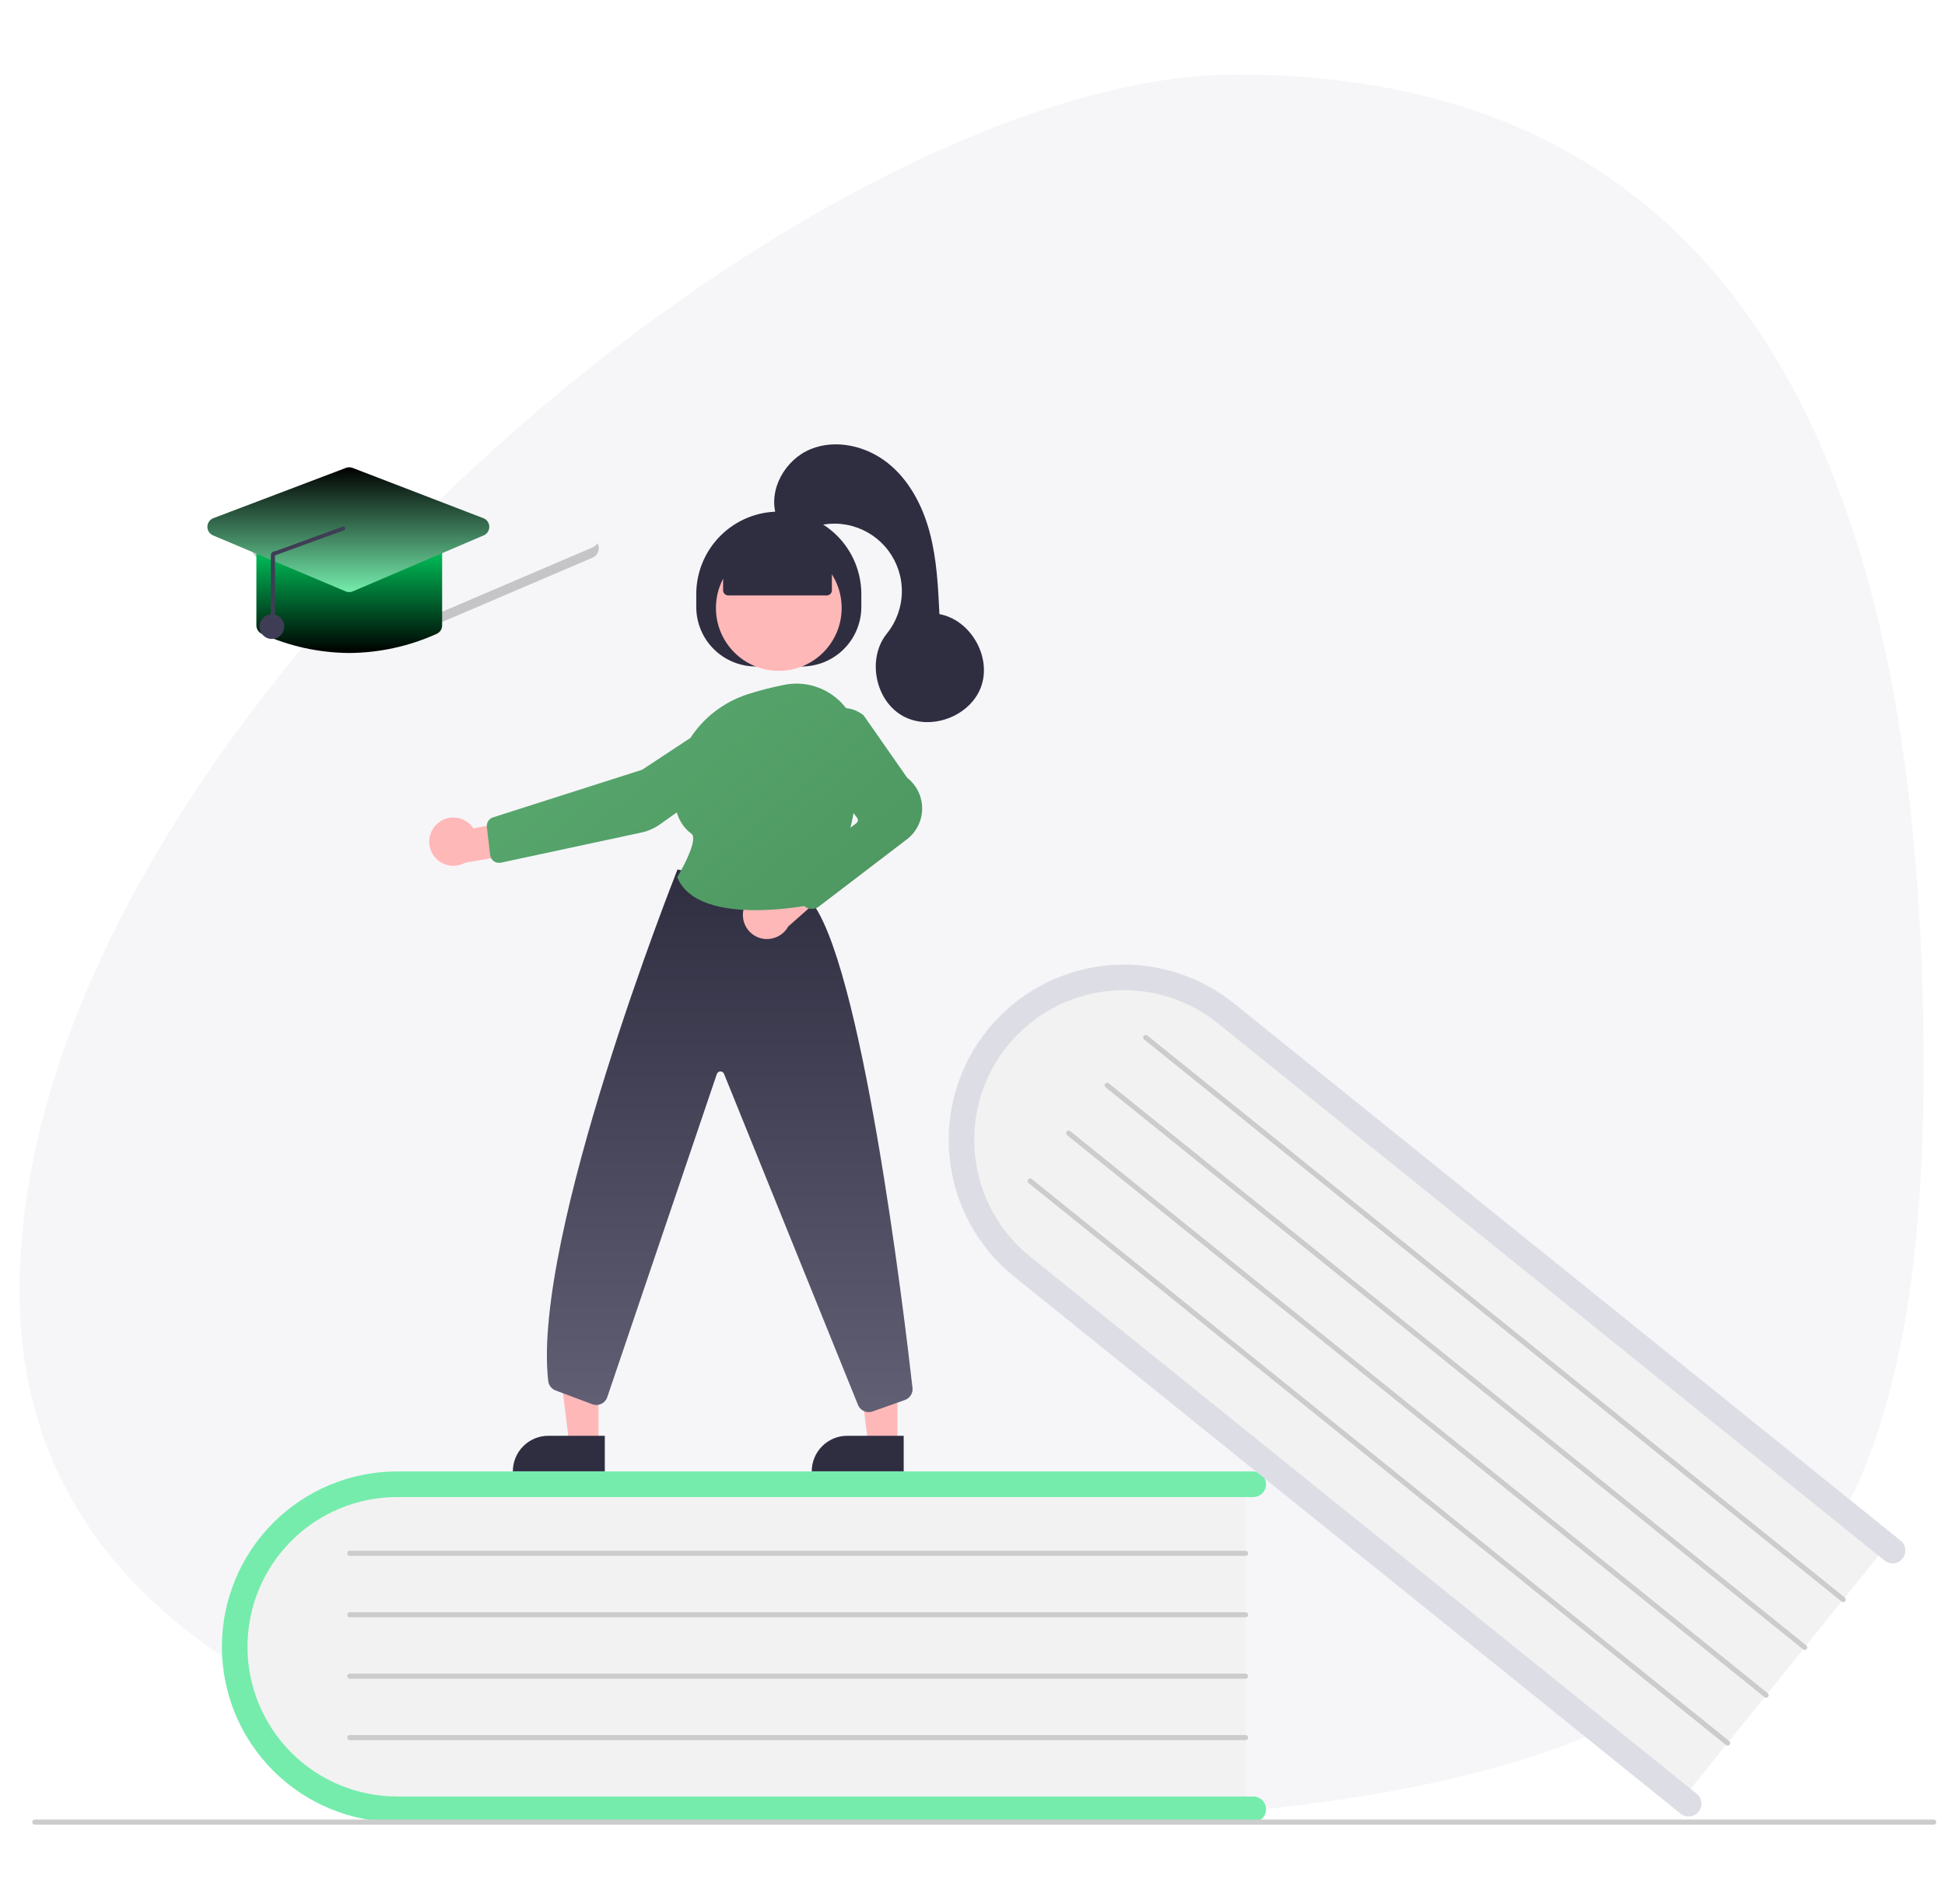<svg width="190" height="186" viewBox="0 0 190 186" fill="none" xmlns="http://www.w3.org/2000/svg">
<path d="M187.907 104.148C187.907 158.84 169.307 178.204 90.864 178.204C60.942 178.204 1.907 170.454 1.907 126.107C1.907 71.415 79.138 7.273 120.785 7.273C172.148 7.273 187.907 49.456 187.907 104.148Z" fill="#F6F6F9"/>
<g clip-path="url(#clip0_4180_23538)">
<path d="M121.675 144.471V176.971H40.251C30.973 176.971 23.425 169.681 23.425 160.721C23.425 151.761 30.973 144.471 40.251 144.471H121.675Z" fill="#F2F2F2"/>
<path d="M123.675 176.722C123.675 177.053 123.543 177.371 123.309 177.605C123.075 177.84 122.757 177.971 122.425 177.972H38.8C34.258 177.972 29.903 176.167 26.691 172.956C23.48 169.744 21.675 165.388 21.675 160.847C21.675 156.305 23.48 151.949 26.691 148.737C29.903 145.526 34.258 143.722 38.8 143.722H122.425C122.757 143.722 123.075 143.853 123.309 144.088C123.544 144.322 123.675 144.64 123.675 144.972C123.675 145.303 123.544 145.621 123.309 145.855C123.075 146.09 122.757 146.222 122.425 146.222H38.8C34.922 146.222 31.202 147.762 28.459 150.505C25.716 153.248 24.175 156.968 24.175 160.847C24.175 164.725 25.716 168.445 28.459 171.188C31.202 173.931 34.922 175.472 38.8 175.472H122.425C122.757 175.472 123.075 175.603 123.309 175.838C123.543 176.072 123.675 176.39 123.675 176.722Z" fill="url(#paint0_linear_4180_23538)"/>
<path d="M121.675 151.972H34.175C34.109 151.972 34.045 151.945 33.998 151.898C33.952 151.851 33.925 151.788 33.925 151.722C33.925 151.655 33.952 151.592 33.998 151.545C34.045 151.498 34.109 151.472 34.175 151.472H121.675C121.742 151.472 121.805 151.498 121.852 151.545C121.899 151.592 121.925 151.655 121.925 151.722C121.925 151.788 121.899 151.851 121.852 151.898C121.805 151.945 121.742 151.972 121.675 151.972Z" fill="#CCCCCC"/>
<path d="M121.675 157.971H34.175C34.109 157.971 34.045 157.945 33.998 157.898C33.952 157.851 33.925 157.788 33.925 157.721C33.925 157.655 33.952 157.592 33.998 157.545C34.045 157.498 34.109 157.471 34.175 157.471H121.675C121.742 157.471 121.805 157.498 121.852 157.545C121.899 157.592 121.925 157.655 121.925 157.721C121.925 157.788 121.899 157.851 121.852 157.898C121.805 157.945 121.742 157.971 121.675 157.971Z" fill="#CCCCCC"/>
<path d="M121.675 163.971H34.175C34.109 163.971 34.045 163.945 33.998 163.898C33.952 163.851 33.925 163.788 33.925 163.721C33.925 163.655 33.952 163.592 33.998 163.545C34.045 163.498 34.109 163.471 34.175 163.471H121.675C121.742 163.471 121.805 163.498 121.852 163.545C121.899 163.592 121.925 163.655 121.925 163.721C121.925 163.788 121.899 163.851 121.852 163.898C121.805 163.945 121.742 163.971 121.675 163.971Z" fill="#CCCCCC"/>
<path d="M121.675 169.972H34.175C34.109 169.972 34.045 169.945 33.998 169.898C33.952 169.851 33.925 169.788 33.925 169.722C33.925 169.655 33.952 169.592 33.998 169.545C34.045 169.498 34.109 169.472 34.175 169.472H121.675C121.742 169.472 121.805 169.498 121.852 169.545C121.899 169.592 121.925 169.655 121.925 169.722C121.925 169.788 121.899 169.851 121.852 169.898C121.805 169.945 121.742 169.972 121.675 169.972Z" fill="#CCCCCC"/>
<path d="M184.605 150.589L164.214 175.896L100.81 124.809C93.586 118.988 92.282 108.576 97.904 101.599C103.526 94.622 113.977 93.681 121.201 99.502L184.605 150.589Z" fill="#F2F2F2"/>
<path d="M165.928 176.956C165.72 177.215 165.418 177.379 165.088 177.415C164.759 177.45 164.429 177.353 164.17 177.146L99.053 124.677C95.517 121.828 93.257 117.69 92.771 113.174C92.285 108.658 93.613 104.135 96.463 100.598C99.313 97.061 103.451 94.802 107.966 94.316C112.482 93.83 117.006 95.158 120.543 98.008L185.66 150.476C185.788 150.579 185.894 150.706 185.973 150.85C186.052 150.994 186.101 151.152 186.119 151.316C186.136 151.479 186.122 151.644 186.075 151.801C186.029 151.959 185.952 152.106 185.849 152.234C185.746 152.362 185.619 152.468 185.475 152.547C185.331 152.625 185.173 152.675 185.009 152.692C184.846 152.71 184.681 152.695 184.523 152.649C184.366 152.602 184.219 152.526 184.091 152.422L118.974 99.954C117.479 98.749 115.76 97.849 113.917 97.307C112.074 96.766 110.142 96.593 108.232 96.798C106.322 97.003 104.471 97.582 102.785 98.503C101.099 99.423 99.611 100.667 98.405 102.163C97.2 103.659 96.301 105.378 95.76 107.221C95.219 109.064 95.047 110.996 95.253 112.906C95.459 114.816 96.039 116.667 96.96 118.353C97.881 120.038 99.126 121.526 100.622 122.731L165.739 175.199C165.997 175.407 166.162 175.709 166.197 176.039C166.233 176.368 166.136 176.698 165.928 176.956Z" fill="#DDDDE5"/>
<path d="M179.899 156.429L111.765 101.53C111.739 101.509 111.718 101.484 111.702 101.455C111.686 101.426 111.676 101.395 111.673 101.362C111.669 101.329 111.672 101.296 111.682 101.265C111.691 101.233 111.706 101.204 111.727 101.178C111.747 101.153 111.773 101.132 111.802 101.116C111.83 101.1 111.862 101.09 111.895 101.087C111.927 101.083 111.96 101.086 111.992 101.095C112.023 101.105 112.053 101.12 112.078 101.141L180.213 156.04C180.238 156.061 180.26 156.086 180.275 156.115C180.291 156.144 180.301 156.175 180.305 156.208C180.308 156.241 180.305 156.274 180.296 156.305C180.287 156.337 180.271 156.366 180.251 156.392C180.23 156.417 180.205 156.439 180.176 156.454C180.147 156.47 180.115 156.48 180.083 156.483C180.05 156.487 180.017 156.484 179.986 156.475C179.954 156.465 179.925 156.45 179.899 156.429V156.429Z" fill="#CCCCCC"/>
<path d="M176.135 161.101L108 106.202C107.949 106.16 107.916 106.1 107.909 106.034C107.902 105.968 107.921 105.902 107.963 105.851C108.004 105.799 108.064 105.766 108.13 105.759C108.196 105.752 108.262 105.771 108.314 105.813L176.448 160.712C176.474 160.733 176.495 160.758 176.511 160.787C176.527 160.816 176.537 160.847 176.54 160.88C176.544 160.913 176.541 160.946 176.532 160.977C176.522 161.009 176.507 161.038 176.486 161.064C176.466 161.089 176.44 161.111 176.412 161.126C176.383 161.142 176.351 161.152 176.318 161.155C176.286 161.159 176.253 161.156 176.221 161.147C176.19 161.137 176.16 161.122 176.135 161.101Z" fill="#CCCCCC"/>
<path d="M172.37 165.773L104.236 110.874C104.184 110.833 104.151 110.772 104.144 110.706C104.137 110.64 104.156 110.574 104.198 110.523C104.24 110.471 104.3 110.438 104.366 110.431C104.432 110.424 104.498 110.443 104.549 110.485L172.684 165.384C172.71 165.405 172.731 165.43 172.747 165.459C172.762 165.488 172.772 165.519 172.776 165.552C172.779 165.585 172.776 165.618 172.767 165.649C172.758 165.681 172.742 165.71 172.722 165.736C172.701 165.761 172.676 165.782 172.647 165.798C172.618 165.814 172.587 165.824 172.554 165.827C172.521 165.831 172.488 165.828 172.457 165.819C172.425 165.809 172.396 165.794 172.37 165.773V165.773Z" fill="#CCCCCC"/>
<path d="M168.606 170.446L100.471 115.546C100.446 115.526 100.424 115.5 100.409 115.471C100.393 115.443 100.383 115.411 100.379 115.378C100.376 115.346 100.379 115.313 100.388 115.281C100.397 115.25 100.413 115.22 100.433 115.195C100.454 115.169 100.479 115.148 100.508 115.132C100.537 115.116 100.569 115.107 100.601 115.103C100.634 115.099 100.667 115.102 100.698 115.112C100.73 115.121 100.759 115.136 100.785 115.157L168.919 170.056C168.945 170.077 168.966 170.102 168.982 170.131C168.998 170.16 169.008 170.192 169.011 170.224C169.015 170.257 169.012 170.29 169.003 170.321C168.993 170.353 168.978 170.382 168.957 170.408C168.937 170.434 168.911 170.455 168.882 170.471C168.854 170.486 168.822 170.496 168.789 170.5C168.757 170.503 168.724 170.5 168.692 170.491C168.661 170.482 168.631 170.466 168.606 170.446Z" fill="#CCCCCC"/>
<path d="M188.897 178.221H3.397C3.331 178.221 3.267 178.195 3.22 178.148C3.173 178.101 3.147 178.038 3.147 177.971C3.147 177.905 3.173 177.842 3.22 177.795C3.267 177.748 3.331 177.721 3.397 177.721H188.897C188.963 177.721 189.027 177.748 189.074 177.795C189.121 177.842 189.147 177.905 189.147 177.971C189.147 178.038 189.121 178.101 189.074 178.148C189.027 178.195 188.963 178.221 188.897 178.221Z" fill="#CCCCCC"/>
<path d="M87.667 141.056L84.809 141.055L83.45 130.031L87.668 130.032L87.667 141.056Z" fill="#FFB8B8"/>
<path d="M82.767 140.239H88.279V143.709H79.297C79.297 143.253 79.387 142.802 79.561 142.381C79.736 141.96 79.991 141.577 80.313 141.255C80.636 140.933 81.018 140.677 81.439 140.503C81.86 140.328 82.312 140.239 82.767 140.239Z" fill="#2F2E41"/>
<path d="M58.468 141.056L55.61 141.055L54.251 130.031L58.469 130.032L58.468 141.056Z" fill="#FFB8B8"/>
<path d="M53.569 140.239H59.081V143.709H50.099C50.099 143.253 50.188 142.802 50.363 142.381C50.537 141.96 50.793 141.577 51.115 141.255C51.437 140.933 51.82 140.677 52.241 140.503C52.662 140.328 53.113 140.239 53.569 140.239Z" fill="#2F2E41"/>
<path d="M68.015 59.283V58.033C68.015 55.895 68.864 53.844 70.376 52.332C71.888 50.82 73.939 49.971 76.077 49.971H76.077C78.216 49.971 80.266 50.82 81.778 52.332C83.29 53.844 84.14 55.895 84.14 58.033V59.283C84.14 60.825 83.527 62.303 82.437 63.393C81.347 64.484 79.869 65.096 78.327 65.096H73.827C73.064 65.096 72.308 64.945 71.603 64.653C70.898 64.361 70.257 63.933 69.717 63.393C69.177 62.854 68.749 62.213 68.457 61.508C68.165 60.803 68.015 60.047 68.015 59.283Z" fill="#2F2E41"/>
<path d="M76.077 65.526C79.468 65.526 82.218 62.777 82.218 59.386C82.218 55.994 79.468 53.245 76.077 53.245C72.686 53.245 69.937 55.994 69.937 59.386C69.937 62.777 72.686 65.526 76.077 65.526Z" fill="#FFB8B8"/>
<path d="M42.678 80.489C42.927 80.254 43.225 80.076 43.55 79.968C43.876 79.86 44.221 79.825 44.561 79.865C44.901 79.905 45.229 80.019 45.52 80.2C45.812 80.38 46.06 80.622 46.248 80.908L51.512 79.913L52.897 82.964L45.444 84.265C44.942 84.549 44.352 84.639 43.788 84.517C43.224 84.395 42.725 84.071 42.384 83.606C42.043 83.14 41.884 82.566 41.939 81.991C41.993 81.417 42.256 80.882 42.678 80.489V80.489Z" fill="#FFB8B8"/>
<path d="M84.861 137.927C84.641 137.927 84.427 137.863 84.243 137.744C84.059 137.624 83.914 137.453 83.826 137.252L70.724 104.877C70.693 104.806 70.642 104.747 70.576 104.707C70.511 104.667 70.435 104.648 70.359 104.652C70.282 104.656 70.209 104.684 70.149 104.731C70.088 104.778 70.044 104.843 70.021 104.916L59.332 136.435C59.287 136.581 59.212 136.717 59.112 136.834C59.013 136.951 58.891 137.046 58.753 137.114C58.615 137.181 58.465 137.22 58.312 137.228C58.158 137.235 58.005 137.211 57.861 137.157L54.277 135.813C54.082 135.741 53.912 135.616 53.784 135.453C53.656 135.289 53.576 135.093 53.553 134.887C51.94 120.839 66.003 85.38 66.145 85.023L66.184 84.924L79.004 87.76L79.03 87.789C84.145 93.369 88.349 128.56 89.139 135.558C89.169 135.81 89.111 136.066 88.976 136.281C88.841 136.497 88.637 136.66 88.397 136.744L85.233 137.863C85.113 137.906 84.987 137.927 84.861 137.927Z" fill="url(#paint1_linear_4180_23538)"/>
<path d="M72.66 88.732C72.829 88.125 73.23 87.61 73.777 87.298C74.324 86.986 74.972 86.903 75.579 87.066C75.704 87.1 75.825 87.145 75.942 87.2L79.938 83.562L82.718 85.435L77.002 90.493C76.744 90.958 76.338 91.324 75.848 91.531C75.358 91.739 74.813 91.777 74.299 91.639C73.999 91.558 73.719 91.417 73.475 91.226C73.23 91.035 73.025 90.798 72.873 90.527C72.721 90.257 72.623 89.959 72.587 89.651C72.55 89.343 72.575 89.03 72.66 88.732Z" fill="#FFB8B8"/>
<path fill-rule="evenodd" clip-rule="evenodd" d="M73.816 88.901C70.71 88.901 67.247 88.282 66.181 85.726L66.157 85.668L66.19 85.613C67.031 84.233 68.143 81.878 67.546 81.436C66.86 80.929 66.38 80.233 66.109 79.353L64.481 80.511C63.929 80.905 63.301 81.181 62.638 81.323L48.931 84.261C48.811 84.287 48.688 84.287 48.569 84.262C48.449 84.237 48.337 84.188 48.237 84.117C48.138 84.046 48.055 83.954 47.993 83.849C47.931 83.744 47.892 83.627 47.878 83.506L47.56 80.77C47.537 80.568 47.585 80.365 47.695 80.195C47.805 80.024 47.97 79.897 48.163 79.835L62.728 75.184L67.446 72.076C68.716 70.118 70.67 68.58 73.039 67.809H73.039C74.209 67.435 75.4 67.128 76.605 66.891C77.484 66.714 78.391 66.733 79.261 66.948C80.131 67.163 80.943 67.568 81.638 68.134C82.013 68.437 82.349 68.783 82.641 69.162C83.257 69.226 83.847 69.462 84.34 69.849L84.366 69.876L88.627 75.977C89.088 76.338 89.458 76.801 89.711 77.329C89.963 77.857 90.09 78.437 90.081 79.022C90.072 79.607 89.928 80.183 89.66 80.703C89.393 81.224 89.008 81.676 88.537 82.023L79.975 88.558C79.781 88.701 79.547 88.778 79.306 88.778C79.046 88.778 78.795 88.689 78.594 88.524L78.559 88.495C76.991 88.754 75.405 88.89 73.816 88.901ZM83.077 80.847L83.656 80.403C83.734 80.342 83.786 80.253 83.799 80.155C83.812 80.057 83.786 79.958 83.727 79.879L83.381 79.422C83.293 79.897 83.192 80.373 83.077 80.847Z" fill="url(#paint2_linear_4180_23538)"/>
<path d="M70.638 57.658V54.612L76.077 52.237L81.263 54.612V57.658C81.263 57.791 81.21 57.918 81.117 58.012C81.023 58.106 80.896 58.158 80.763 58.158H71.138C71.006 58.158 70.878 58.106 70.785 58.012C70.691 57.918 70.638 57.791 70.638 57.658Z" fill="#2F2E41"/>
<path d="M75.828 50.375C75.028 47.815 76.707 44.882 79.19 43.869C81.673 42.855 84.644 43.564 86.739 45.238C88.834 46.912 90.134 49.419 90.822 52.01C91.511 54.602 91.642 57.305 91.769 59.983C94.82 60.544 96.895 64.162 95.838 67.078C94.781 69.994 90.87 71.443 88.168 69.918C85.467 68.394 84.685 64.297 86.634 61.885C87.557 60.744 88.072 59.327 88.099 57.86C88.125 56.392 87.661 54.958 86.781 53.784C85.9 52.61 84.653 51.763 83.237 51.378C81.821 50.993 80.316 51.091 78.963 51.658C77.459 52.286 75.573 50.653 75.828 50.375Z" fill="#2F2E41"/>
<path opacity="0.2" d="M57.888 53.468L42.045 60.243C41.921 60.296 41.788 60.324 41.654 60.324C41.52 60.324 41.387 60.297 41.263 60.245L25.205 53.471C25.003 53.387 24.835 53.239 24.727 53.05C24.656 53.173 24.612 53.309 24.598 53.45C24.584 53.592 24.6 53.734 24.645 53.868C24.691 54.002 24.764 54.126 24.86 54.23C24.957 54.333 25.074 54.416 25.205 54.471L41.263 61.245C41.387 61.297 41.52 61.324 41.654 61.324C41.788 61.324 41.921 61.296 42.045 61.243L57.888 54.468C58.018 54.413 58.135 54.331 58.231 54.227C58.327 54.123 58.399 54 58.444 53.866C58.489 53.732 58.505 53.59 58.49 53.449C58.476 53.309 58.432 53.173 58.362 53.05C58.254 53.238 58.088 53.385 57.888 53.468Z" fill="black"/>
<path d="M34.118 63.781C31.173 63.761 28.264 63.124 25.58 61.911C25.42 61.839 25.285 61.723 25.19 61.576C25.095 61.429 25.045 61.258 25.045 61.083V53.741C25.046 53.5 25.141 53.27 25.311 53.1C25.482 52.93 25.712 52.834 25.953 52.834H42.283C42.524 52.834 42.755 52.93 42.925 53.1C43.095 53.27 43.19 53.5 43.191 53.741V61.083C43.191 61.258 43.141 61.429 43.046 61.576C42.951 61.723 42.816 61.839 42.656 61.911C39.972 63.124 37.063 63.761 34.118 63.781Z" fill="url(#paint3_linear_4180_23538)"/>
<path d="M34.115 57.831C33.994 57.831 33.874 57.807 33.763 57.76L20.813 52.296C20.646 52.226 20.504 52.107 20.405 51.955C20.306 51.803 20.255 51.625 20.259 51.444C20.262 51.263 20.319 51.087 20.424 50.938C20.528 50.79 20.674 50.677 20.844 50.612L33.794 45.7C34.002 45.62 34.233 45.62 34.441 45.701L47.218 50.614C47.386 50.678 47.532 50.792 47.635 50.94C47.739 51.088 47.796 51.263 47.799 51.444C47.803 51.624 47.752 51.802 47.654 51.953C47.556 52.105 47.415 52.224 47.249 52.295L34.472 57.758C34.359 57.806 34.238 57.831 34.115 57.831Z" fill="url(#paint4_linear_4180_23538)"/>
<path d="M26.659 61.195C26.713 61.195 26.764 61.174 26.802 61.136C26.84 61.098 26.861 61.047 26.861 60.993V54.247L33.51 51.825C33.564 51.825 33.615 51.805 33.654 51.768C33.692 51.731 33.714 51.68 33.715 51.626C33.716 51.573 33.695 51.521 33.658 51.483C33.621 51.444 33.57 51.422 33.516 51.422L26.867 53.844C26.813 53.843 26.76 53.852 26.71 53.872C26.661 53.892 26.616 53.922 26.578 53.96C26.54 53.997 26.509 54.042 26.489 54.091C26.468 54.141 26.457 54.194 26.457 54.247V60.993C26.457 61.047 26.479 61.098 26.517 61.136C26.554 61.174 26.606 61.195 26.659 61.195Z" fill="#3F3D56"/>
<path d="M26.558 62.409C27.226 62.409 27.767 61.868 27.767 61.2C27.767 60.532 27.226 59.99 26.558 59.99C25.89 59.99 25.348 60.532 25.348 61.2C25.348 61.868 25.89 62.409 26.558 62.409Z" fill="#3F3D56"/>
</g>
<defs>
<linearGradient id="paint0_linear_4180_23538" x1="72.675" y1="143.722" x2="72.675" y2="177.972" gradientUnits="userSpaceOnUse">
<stop stop-color="#75ecac"/>
<stop offset="1" stop-color="#75ecac"/>
</linearGradient>
<linearGradient id="paint1_linear_4180_23538" x1="71.285" y1="84.924" x2="71.285" y2="137.927" gradientUnits="userSpaceOnUse">
<stop stop-color="#2F2E41"/>
<stop offset="1" stop-color="#605F74"/>
</linearGradient>
<linearGradient id="paint2_linear_4180_23538" x1="47.549" y1="69.595" x2="76.289" y2="103.585" gradientUnits="userSpaceOnUse">
<stop stop-color="#59AA6F"/>
<stop offset="1" stop-color="#4C945F"/>
</linearGradient>
<linearGradient id="paint3_linear_4180_23538" x1="34.118" y1="52.834" x2="34.118" y2="63.781" gradientUnits="userSpaceOnUse">
<stop stop-color="#00d362"/>
<stop offset="1" stop-color="00d362"/>
</linearGradient>
<linearGradient id="paint4_linear_4180_23538" x1="34.029" y1="45.64" x2="34.029" y2="57.831" gradientUnits="userSpaceOnUse">
<stop stop-color="00d362"/>
<stop offset="1" stop-color="#75ecac"/>
</linearGradient>
<clipPath id="clip0_4180_23538">
<rect width="186" height="134.821" fill="white" transform="translate(3.147 43.4)"/>
</clipPath>
</defs>
</svg>
